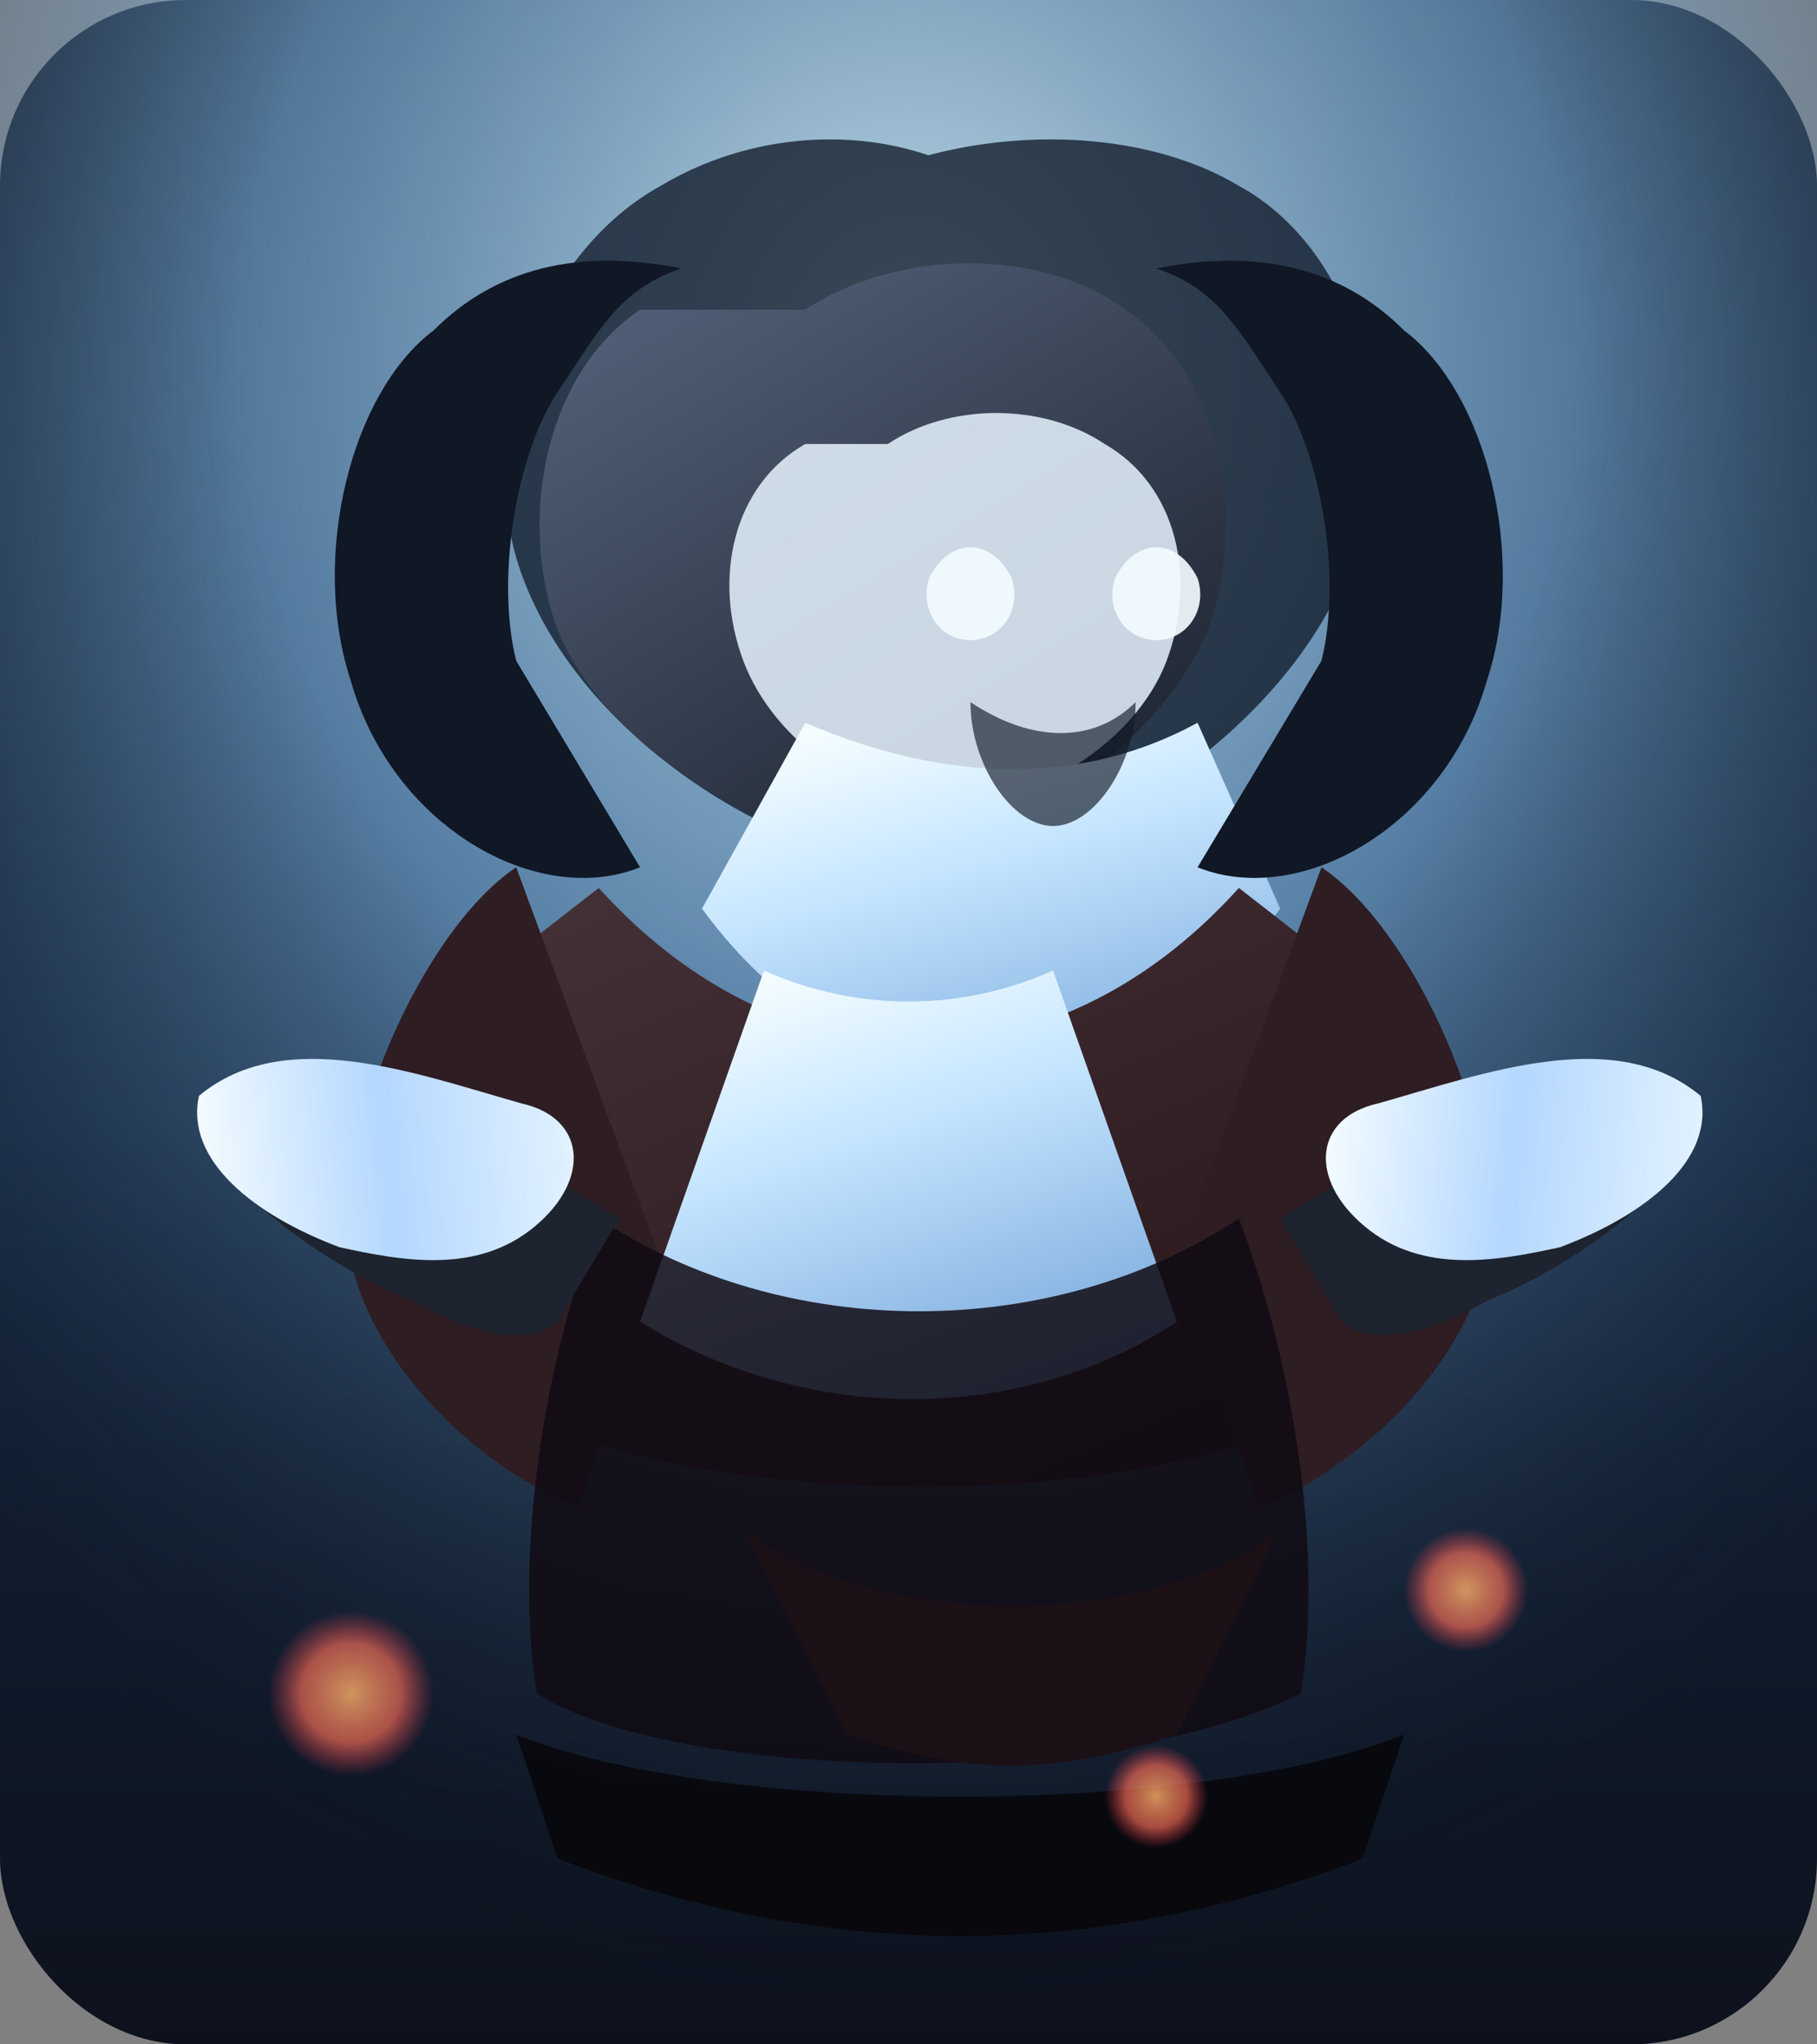 <svg xmlns="http://www.w3.org/2000/svg" viewBox="0 0 176 198" role="img" aria-labelledby="title desc">
  <rect x="0" y="0" width="176" height="198" fill="#808080" stroke="none"/>
  <title id="title">Avanto Raider</title>
  <desc id="desc">Final production illustration of an Avanto raider cloaked in aurora-lit pelts with twin ice hatchets and drifting embers.</desc>
  <defs>
    <linearGradient id="raider-aurora" x1="0%" x2="0%" y1="0%" y2="100%">
      <stop offset="0" stop-color="#0a0f1a" />
      <stop offset="0.55" stop-color="#12243b" />
      <stop offset="1" stop-color="#0d111c" />
    </linearGradient>
    <radialGradient id="raider-halo" cx="50%" cy="18%" r="80%">
      <stop offset="0" stop-color="#d7f4ff" stop-opacity="0.9" />
      <stop offset="0.45" stop-color="#8ecbff" stop-opacity="0.55" />
      <stop offset="1" stop-color="#091020" stop-opacity="0" />
    </radialGradient>
    <linearGradient id="raider-fur" x1="20%" y1="10%" x2="80%" y2="90%">
      <stop offset="0" stop-color="#4f5d74" />
      <stop offset="1" stop-color="#202633" />
    </linearGradient>
    <linearGradient id="raider-armor" x1="30%" y1="0%" x2="70%" y2="100%">
      <stop offset="0" stop-color="#f3fcff" />
      <stop offset="0.35" stop-color="#c5e5ff" />
      <stop offset="1" stop-color="#6fa1d6" />
    </linearGradient>
    <linearGradient id="raider-leather" x1="15%" y1="0%" x2="85%" y2="100%">
      <stop offset="0" stop-color="#443137" />
      <stop offset="1" stop-color="#261317" />
    </linearGradient>
    <linearGradient id="raider-steel" x1="0%" x2="100%" y1="0%" y2="0%">
      <stop offset="0" stop-color="#f8feff" />
      <stop offset="0.5" stop-color="#b4d7ff" />
      <stop offset="1" stop-color="#e5f4ff" />
    </linearGradient>
    <radialGradient id="raider-ember" cx="50%" cy="50%" r="50%">
      <stop offset="0" stop-color="#ffb36b" />
      <stop offset="0.6" stop-color="#ff7058" stop-opacity="0.8" />
      <stop offset="1" stop-color="#f53b52" stop-opacity="0" />
    </radialGradient>
  </defs>
  <rect width="176" height="198" rx="18" ry="18" fill="url(#raider-aurora)" />
  <rect width="176" height="198" fill="url(#raider-halo)" />
  <g transform="translate(20 8)">
    <path d="M62 10c12-6 28-6 38 0 11 6 16 22 11 36-6 17-27 30-41 30S35 63 30 46c-4-14 3-30 14-36 10-6 23-6 32 0z" fill="#0d1624" opacity="0.75" />
    <path d="M58 22c9-6 23-6 31 0 9 6 12 20 8 31-5 12-20 21-31 21S39 65 34 53c-4-11-1-25 8-31z" fill="url(#raider-fur)" />
    <path d="M66 35c6-4 15-4 21 0 7 4 9 13 6 21-3 8-13 14-21 14s-17-6-20-14c-3-8-1-17 6-21z" fill="#e6f4ff" opacity="0.85" />
    <path d="M58 62c14 6 27 6 38 0l8 18c-14 20-40 22-56 0l10-18z" fill="url(#raider-armor)" />
    <path d="M38 78c18 20 44 20 62 0l18 14-12 38c-20 8-53 8-74 0L20 92z" fill="url(#raider-leather)" />
    <path d="M54 86c9 4 19 4 28 0l12 34c-15 10-36 10-52 0l12-34z" fill="url(#raider-armor)" />
    <path d="M30 76c-9 6-18 26-16 38 2 10 12 20 22 24l8-24z" fill="#2e1d22" />
    <path d="M108 76c9 6 18 26 16 38-2 10-12 20-22 24l-8-24z" fill="#2e1d22" />
    <path d="M22 24c-8 6-12 22-8 34 4 14 18 22 28 18l-12-20c-2-8 0-20 4-26s6-10 12-12c-10-2-18 0-24 6z" fill="#101725" />
    <path d="M116 24c8 6 12 22 8 34-4 14-18 22-28 18l12-20c2-8 0-20-4-26s-6-10-12-12c10-2 18 0 24 6z" fill="#101725" />
    <path d="M38 110c-6 16-8 34-6 46 12 8 54 10 74 0 2-12 0-30-6-46-18 12-44 12-62 0z" fill="#110b13" opacity="0.85" />
    <path d="M30 160c20 8 66 8 86 0l-4 12c-26 10-52 10-78 0z" fill="#070608" opacity="0.8" />
    <path d="M2 104c-1 2 8 10 18 14 7 4 12 4 14 2l6-10-20-12c-8-4-16 0-18 6z" fill="#1d242f" />
    <path d="M142 104c1 2-8 10-18 14-7 4-12 4-14 2l-6-10 20-12c8-4 16 0 18 6z" fill="#1d242f" />
    <path d="M0 96c-2 6 4 12 12 16 6 2 13 4 19 0s6-10 0-12c-10-4-22-10-31-4z" fill="url(#raider-steel)" transform="rotate(-6 20 104)" />
    <path d="M144 96c2 6-4 12-12 16-6 2-13 4-19 0s-6-10 0-12c10-4 22-10 31-4z" fill="url(#raider-steel)" transform="rotate(6 124 104)" />
    <g fill="#f1fbff" opacity="0.92">
      <path d="M70 48c2-4 6-4 8 0 1 3-1 6-4 6s-5-3-4-6z" />
      <path d="M88 48c2-4 6-4 8 0 1 3-1 6-4 6s-5-3-4-6z" />
    </g>
    <path d="M74 60c6 4 12 4 16 0 0 6-4 12-8 12s-8-6-8-12z" fill="#101725" opacity="0.65" />
    <path d="M52 140c12 10 40 10 52 0l-10 20c-12 4-20 4-32 0z" fill="#1a1016" />
  </g>
  <g opacity="0.8">
    <circle cx="34" cy="164" r="8" fill="url(#raider-ember)" />
    <circle cx="142" cy="154" r="6" fill="url(#raider-ember)" />
    <circle cx="112" cy="174" r="5" fill="url(#raider-ember)" />
  </g>
</svg>
